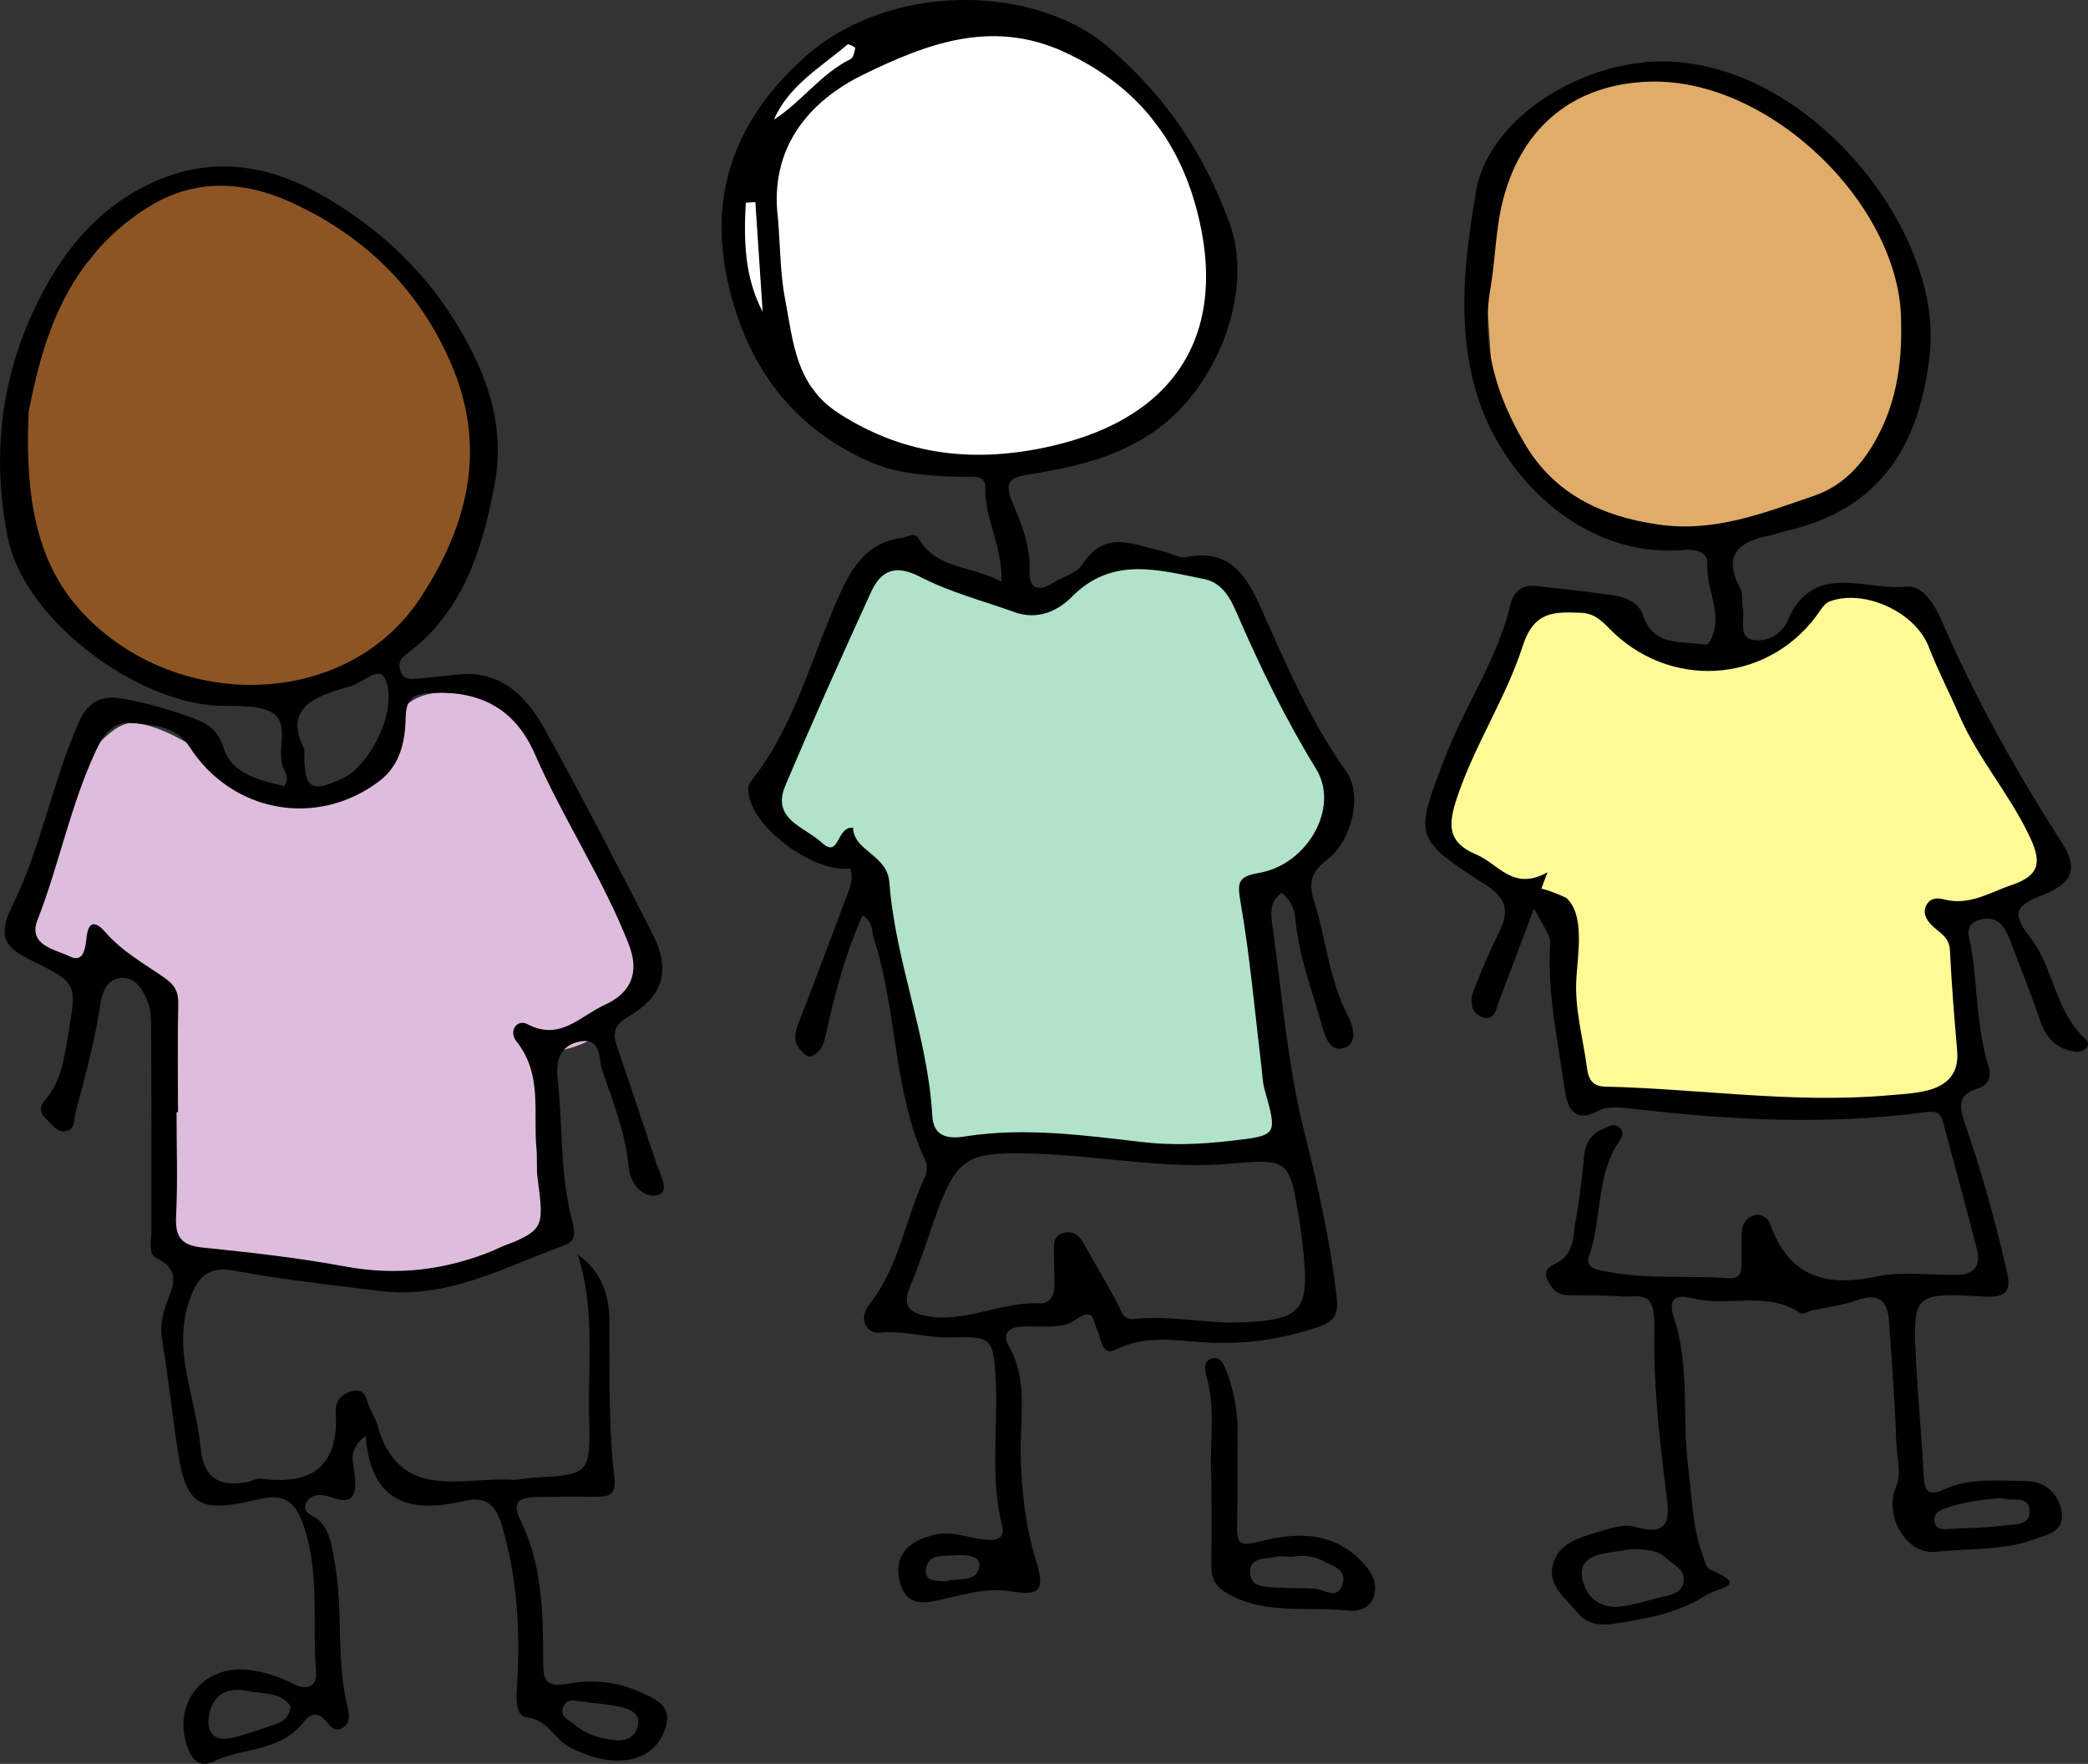 <?xml version="1.0" encoding="utf-8"?>
<!-- Generator: Adobe Illustrator 24.1.0, SVG Export Plug-In . SVG Version: 6.00 Build 0)  -->
<svg version="1.1" id="Layer_1" xmlns="http://www.w3.org/2000/svg" xmlns:xlink="http://www.w3.org/1999/xlink" x="0px" y="0px"
	 viewBox="0 0 578.1 488.35" style="enable-background:new 0 0 578.1 488.35;" xml:space="preserve">
<rect x="0" y="0" width="578.1" height="488.35" fill="#333333" stroke="none"/>
<style type="text/css">
	.st0{fill:#8D5524;}
	.st1{fill:#DDBCDC;}
	.st2{fill:#FFFA96;}
	.st3{fill:#E0AC69;}
	.st4{fill:#B0E3C9;}
	.st5{fill:#FFFFFF;}
</style>
<path class="st0" d="M18.93,77.16c-8,14.99-16.01,27.77-13.31,46.48c0,1.85-0.66,17.09-0.53,20.3c0.91,22.63,21.4,41.59,45.15,45.68
	c29.67,5.1,61.75-4.62,75.26-32.06c7.32-14.87,7.83-35.05,4.63-49.81C117.89,61.13,57.12,25.59,24.93,71.92"/>
<g>
	<path class="st1" d="M108.5,208.17c0.59,8.59-26.6,15.64-34.52,11.39c-10.43-5.59-26.03-18.98-37.4-19.39
		c-5.92-0.21-15.24,11.81-16.98,17.53c-5.86,19.31-8.94,20.88-11.87,41.89c-0.68,2.2,21.59,13.76,13.78,23.76
		c-4.91,6.28,5.47-14.68,14.62-16.13c6.13-0.97,11.03,29.39,10.74,35.35c-0.52,11.03-2.46,20.93-3.3,32.02
		c-0.33,4.35-0.7,9.6,4.48,10.23c47.41,5.79,67.31,12.83,88.88,1.27c7.53-4.04,12.97-2.32,14.74-8.62
		c4.51-16.02,0.25-24.67-1.6-41.67c-0.73-6.7-8.25-6.21-1.32-4.92c11.5,2.15,28.33-9.73,28.71-19.04
		c0.5-12.26-18.18-41.96-21.78-54.14c-3.45-11.71-14.85-27.01-31.13-25.9C124.34,191.81,107.21,189.62,108.5,208.17z"/>
	<path d="M159.93,347.32c6.77,4.82,8.77,11.37,8.81,18.68c0.08,14.46-0.34,28.95,1.39,43.34c0.54,4.48-1.61,5.11-5.17,5.06
		c-5.43-0.08-10.86-0.02-16.29,0.07c-4.31,0.07-7.31,0.86-4.59,6.38c6.03,12.27,6.31,25.63,6.3,38.86c0,5.47,0.63,7.61,6.91,6.45
		c6.49-1.2,13.41-0.66,19.5,2.13c3.49,1.6,8.87,3.28,7.8,8.63c-1.12,5.62-4.98,9.58-11.11,10.34c-5.59,0.7-10.85-1.05-15.66-3.47
		c-4.31-2.18-6.13-7.74-12.15-8.36c-2.53-0.26-2.82-4.19-2.59-7.62c1.03-15.34,0.31-30.55-4.14-45.51
		c-1.73-5.84-4.59-8.12-10.31-6.77c-14.77,3.49-25.94,0.89-27.4-17.96c-5.31,3.87-3.23,7.72-2.99,10.8c0.4,5.27-0.09,8.49-6.57,6.17
		c-2.3-0.83-5.18-1.2-6.64,1.15c-2,3.24,1.76,3.73,3.28,5.22c3.25,3.2,3.56,7.39,4.33,11.55c2.48,13.37,0.28,27.15,3.65,40.44
		c0.52,2.06,0.64,4.38-1.67,5.59c-2.16,1.14-3.26-0.71-4.39-2.05c-2.11-2.5-4.34-2.11-6.04,0.16c-6.32,8.4-16.83,7.16-25.08,11.09
		c-3.46,1.65-5.69-0.04-7-3.4c-4.68-12,3.58-23.21,16.38-22.01c4.52,0.43,8.79,1.96,12.9,3.99c3.49,1.73,6.45,0.83,6.11-3.37
		c-1.13-13.67,1.24-27.43-3.66-41.12c-3.05-8.54-7.74-7.74-13.61-6.38c-15.16,3.51-18.78,1.29-21.06-13.99
		c-1.51-10.11-2.61-20.29-4.27-30.38c-0.52-3.15-0.17-6,0.73-8.85c1.6-5.07,5.42-10.14-2.43-13.93c-2.24-1.08-1.27-4.98-1.27-7.69
		c0.02-18.39,0.01-36.78-0.09-55.17c-0.01-2.68,0.02-5.57-0.93-7.98c-1.3-3.31-3.34-7.05-7.59-6.63c-3.84,0.37-5.09,4.14-5.57,7.4
		c-1.49,10.16-4.24,20-6.85,29.89c-0.52,1.96,0.11,4.52-2.66,5.1c-2.49,0.52-3.63-1.71-5.16-3.06c-1.84-1.61-2.48-3.37-0.68-5.44
		c4.57-5.27,5.4-11.75,6.5-18.35c2.29-13.78,2.72-14.08-9.84-20.24c-7.37-3.61-10.08-6.34-5.64-15.32
		c7.95-16.12,11.1-34.22,18.4-50.81c2.71-6.16,6.85-7.4,11.91-6.55c6.76,1.13,13.45,3.13,19.9,5.49c3.65,1.33,6.68,3.07,8.28,8.22
		c2.21,7.14,10.04,8.94,16.82,10.54c1.34-2.12,0.48-3.43-0.15-4.78c-2.41-5.12,2.22-12.83-3.69-15.79
		c-4.72-2.36-11.13-1.26-16.78-1.85c-22.72-2.35-51.65-24.52-55.99-46.52c-4.11-20.86-2.4-41.87,6.97-62.25
		c7.82-17.01,18.8-30.26,35.73-37.02c15.39-6.15,30.59-3.53,45.49,5.26c17.47,10.31,30.58,23.69,39.86,41.62
		c6.35,12.27,9.33,24.64,6.71,38.24c-3.47,18.01-8.78,35.06-24.5,46.64c-1.66,1.23-2.22,2.79-1.47,4.72
		c0.82,2.09,2.56,2.19,4.47,1.98c3.58-0.39,7.18-0.63,10.75-1.09c12.09-1.55,19.39,5.58,24.51,14.78
		c10.4,18.66,20.14,37.68,29.9,56.69c5.3,10.32,3.22,17.47-6.69,23.26c-3.65,2.13-4.36,4.35-3.06,8.1
		c3.75,10.79,7.29,21.66,10.94,32.48c1.02,3.02,3.84,7.76,0.46,8.72c-3.85,1.1-7.69-2.83-8.12-7.61c-0.85-9.43-4.3-18.14-7.34-26.91
		c-1.04-3.01-0.06-9.1-6.15-7.96c-5.25,0.98-6.8,4.93-6.2,10.24c1.48,13.12,0.62,26.49,4.04,39.41c0.75,2.84,1.26,5.53-2.18,6.78
		c-16.57,6.01-32.44,14.99-51.06,12.63c-13.45-1.7-26.97-3.09-40.27-5.63c-6.62-1.26-9.66,1.24-11.83,6.5
		c-2.86,6.92-2.86,14.12-1.53,21.35c1.3,7.08,3.31,14.08,4,21.21c0.8,8.22,4.93,10.85,12.5,9.55c1.48-0.25,2.98-1.18,4.37-1
		c14.32,1.89,21.48-3.78,20.54-18.7c-0.19-3.04,2.03-5.09,4.96-5.63c3.44-0.63,3.48,2.51,4.4,4.59c0.72,1.64,1.72,3.21,2.19,4.92
		c5.92,21.36,23.31,14.26,37.47,15.09c1.78,0.1,3.58-0.44,5.38-0.54c16.11-0.87,16.07-0.86,15.74-17.42
		C162.78,376.92,164.74,361.99,159.93,347.32z M49.28,307.9c-0.13,0-0.27,0-0.4,0c0,9.64,0.35,19.29-0.13,28.9
		c-0.29,5.78,1.57,8,7.36,8.6c13.17,1.35,26.37,2.8,39.36,5.22c14.44,2.69,27.96,1.05,41.47-4.53c13.71-5.65,13.83-5.25,11.89-19.99
		c-0.35-2.67-0.04-5.42-0.3-8.11c-0.94-9.99,1.69-20.57-5.45-29.54c-2.45-3.07,0.13-6.37,2.91-4.91c9.07,4.79,14.71-2.27,21.32-5.27
		c7.12-3.22,9.99-8.66,6.74-16.93c-7.18-18.26-18.12-34.62-25.94-52.52c-5.39-12.34-14.71-17.43-27.91-17.01
		c-5,0.16-7.77,0.85-7.88,6.81c-0.12,6.63-1.51,13.3-7.39,17.71c-17.25,12.97-40.72,8.67-52.45-9.55c-3.76-5.84-10-6.08-15.9-6.62
		c-5.38-0.49-7.97,3.32-10,7.64c-7.06,15.05-10.16,31.46-16.19,46.89c-2.78,7.11,5.1,8.2,8.99,10.13c3.92,1.94,4.28-2.64,4.62-5.53
		c0.63-5.33,3.33-3.34,5.18-1.2c4.64,5.35,10.77,8.71,16.41,12.66c2.91,2.04,3.85,3.92,3.76,7.32
		C49.12,288.01,49.28,297.95,49.28,307.9z M7.94,113.85c-1.29,27.45,3.6,44.56,16.34,57.28c26.16,26.11,71.94,24.74,91.89-5.28
		c13.12-19.75,18.86-41.29,8.89-64.76c-8.92-21-24.19-35.86-44.52-45.1c-12.98-5.9-26.7-6.75-39.77,1.51
		C16.6,72.78,11.3,97.56,7.94,113.85z M84.26,207.39c-0.14,11.22,1.69,12.21,10.69,8.08c6.65-3.05,14.54-16.84,12.26-25.85
		c-0.68-2.67-1.65-3.81-4.28-2.6c-2.19,1.01-4.21,2.56-6.49,3.17C86.66,192.82,78.53,196.32,84.26,207.39z M80.41,472.32
		c-2.76-3.91-7.7-3.32-11.8-4.16c-4.76-0.98-9.14,0.21-10.52,5.84c-1.45,5.92,1.28,8.56,7.16,6.92c3.77-1.05,7.48-2.32,11.17-3.6
		C78.49,476.6,80.18,475.39,80.41,472.32z M159.29,470.88c-0.26-0.05-2.66-0.61-3.46,2.02c-0.78,2.55,1.79,3.3,3.31,4.62
		c3.06,2.67,6.72,3.67,10.59,4.22c3.38,0.48,6.2-0.64,6.9-4.02c0.71-3.43-2.34-4.6-4.93-5.17
		C168.23,471.78,164.65,471.57,159.29,470.88z"/>
</g>
<g>
	<path class="st2" d="M500.13,169.57c-5.32,6.77-26.6,15.64-34.52,11.39c-10.43-5.59-21.91-14.19-33.28-14.6
		c-5.92-0.21-13.75,9.35-15.48,15.07c-5.86,19.31-14.53,28.62-17.46,49.63c-0.68,2.2,11.15,12.11,13.75,13.69
		c6.81,4.14,6.52,4.71,15.67,3.26c6.13-0.97,5.4,10.04,5.12,15.99c-0.52,11.03,2.12,20.89,1.28,31.98
		c-0.33,4.35-0.68,10.97,4.48,10.23c23.91-3.41,60.8,5.1,84.94,0.09c8.37-1.74,16.91-1.15,18.69-7.45
		c4.51-16.02,0.25-24.67-1.6-41.67c-0.73-6.7-8.25-6.21-1.32-4.92c11.5,2.15,28.32-3.9,28.7-13.21c0.5-12.26-24.11-37.73-27.7-49.91
		c-3.45-11.71-12.51-26.47-28.78-25.36C512.39,163.83,506.44,161.54,500.13,169.57z"/>
	<path class="st3" d="M419.71,40.65c-8,14.99-10.57,24.8-7.87,43.51c0,1.85,0.85,13.12,0.98,16.33
		c0.91,22.63,16.45,41.55,40.2,45.63c29.67,5.1,56.65-1.34,70.16-28.78c7.32-14.87,6.59-31.46,3.39-46.21
		C514.34,24.53,458.8,3.9,425.71,35.42"/>
	<path d="M433.63,248.57c5.09,4.47,3.3,15.1,2.83,22.04c-0.58,8.64,1.83,16.71,2.92,25.02c0.35,2.67,1.17,5.13,4.97,5.21
		c26.14,0.59,52.16,4.73,78.39,2.42c3.6-0.32,7.27-0.47,10.75-1.32c5.54-1.35,8.94-4.64,8.39-10.97c-0.8-9.29-1.56-18.6-2.01-27.92
		c-0.18-3.71-3.02-4.87-5.07-6.93c-1.53-1.55-2.62-3.52-1.35-5.7c1.05-1.8,2.94-1.91,4.78-1.42c7.04,1.86,12.69-1.95,18.94-4.05
		c8.52-2.86,7.64-7.35,4.59-13.73c-5.56-11.62-14.2-21.36-19.37-33.32c-2.71-6.27-5.92-12.38-8.39-18.83
		c-3.71-9.68-17.99-16.14-27.47-12.54c-1,0.38-1.87,1.44-2.51,2.39c-13.16,19.67-39.97,22.57-57.25,6.28
		c-2.53-2.39-4.69-5.37-8.93-5.54c-7.4-0.3-13.1-0.54-16.21,9.1c-4.66,14.46-13.32,27.4-18.21,42.02
		c-2.56,7.65-2.7,12.47,5.42,15.85c5.96,2.48,10.07,10.23,19.61,4.87c-4.83,12.88-9.01,24.23-13.36,35.51
		c-0.87,2.25-1.28,6.1-5.09,4.45c-2.86-1.24-3.04-4.54-2.02-7.17c2.17-5.6,4.54-11.14,7.21-16.51c2.79-5.6,1.73-9.19-3.73-12.72
		c-20.05-12.95-19.96-13.13-11.27-35.63c5.51-14.27,14.49-27.04,18.03-42.17c0.74-3.14,3-5.39,6.57-5.04
		c7.16,0.71,14.32,1.52,21.45,2.54c3.64,0.52,7.45,1.9,8.68,5.6c2.82,8.54,10.12,7.06,16.4,8.03c0.57,0.09,1.51,0.07,1.72-0.26
		c4.73-7.25-0.72-14.42-0.32-21.71c0.21-3.88-3.46-4.43-6.68-4.15c-27.71,2.38-50.61-20.2-57.41-43.99
		c-5.39-18.83-3-37.1,0.01-55.16c3.48-20.85,30.49-37.24,54.11-36.06c39.81,1.99,75.21,47.64,71.55,80.87
		c-2.72,24.73-13.13,43.02-39.91,49.1c-1.47,0.33-2.88,0.92-4.36,1.21c-8.58,1.68-13.27,5.36-8.16,14.72
		c0.79,1.46,0.21,3.6,0.62,5.34c0.72,3.05-1.35,7.82,2.54,8.78c3.72,0.92,8.29-1.38,9.83-5.07c7.08-16.9,21.65-8.32,32.99-9.59
		c4.6-0.52,7.91,5.22,9.83,9.65c9.23,21.32,20.51,41.48,33.05,61.01c4.69,7.31,3.3,11.36-5.03,14.65
		c-6.63,2.62-9.51,4.37-3.66,11.75c6.56,8.26,6.84,20.34,15.29,28.11c2.11,1.94-0.55,3.94-2.97,3.56c-4.87-0.75-7.86-3.68-9.48-8.49
		c-2.49-7.4-5.46-14.64-8.21-21.96c-1.47-3.92-3.46-7.42-8.44-6.08c-4.88,1.31-2.85,5.08-2.37,8.21
		c1.65,10.68,1.39,21.63,4.62,32.09c0.93,3.01,0.26,5.54-2.98,6.49c-6.15,1.8-4.75,5.92-3.32,10.07
		c4.51,13.05,8.15,26.34,11.3,39.79c1.35,5.78,0.77,8.09-6.3,7.68c-19.54-1.11-19.64-0.74-18.65,18.56
		c0.53,10.23,1.53,20.43,2.06,30.66c0.22,4.21,0.81,6.4,5.79,4.13c7.07-3.22,14.8-2.28,22.28-2.29c5.44,0,9.27,3.34,10.12,8.5
		c0.92,5.6-3.99,6.38-8.06,7.82c-8.69,3.08-17.87,2.28-26.76,3.31c-8.2,0.95-14.36-10.07-11.08-17.81
		c1.76-4.14,0.26-8.36,0.13-12.49c-0.35-11.13-1.22-22.25-1.98-33.37c-0.38-5.62-2.72-8.22-8.84-6c-3.93,1.42-8.2,1.9-12.32,2.82
		c-1.17,0.26-2.76,1.22-3.42,0.77c-9.15-6.25-19.77-1.72-29.47-4.04c-2.61-0.63-7.9-1.76-5.54,5.3c4.55,13.6,2.16,28.05,4.03,42.04
		c1.03,7.72,1.06,15.58,3.72,23.03c0.59,1.65,1.07,4.14,2.27,4.64c11.07,4.61,2.38,4.91-1.22,7.2c-7.91,5.03-16.74,6.52-25.69,7.86
		c-3.84,0.57-7.4-0.09-9.85-3.15c-3.12-3.89-8.17-7.28-6.8-13.06c1.44-6.06,7.12-7.58,12.4-9.17c3.49-1.05,7.12-2.46,10.62-1.44
		c10.08,2.93,9.19-3.39,8.4-9.57c-1.96-15.22-3.61-30.8-3.29-45.78c0.22-10.76-4.28-8.09-9.3-8.49c-4.79-0.38-9.62-0.27-14.43-0.32
		c-3.22-0.03-5.02-2.05-6.02-4.66c-1.04-2.73,1.44-3.54,3.21-4.58c4.35-2.54,3.99-7.18,4.72-11.16c1.09-5.91,1.75-11.91,2.35-17.9
		c0.36-3.64,1.76-6.29,5.23-7.74c1.66-0.69,3.31-1.94,4.86-0.1c1.2,1.43,0.18,2.68-0.67,3.98c-6.12,9.48-4.44,21-7.99,31.21
		c-1.31,3.75,2.6,3.94,5.2,4.45c11.02,2.13,22.21,0.98,33.3,1.76c3.06,0.22,3.64-1.26,3.66-3.68c0.02-3.02-0.03-6.03,0.09-9.05
		c0.09-2.3,1.24-4.1,3.52-4.66c2.05-0.5,3.78,0.87,4.37,2.5c5.12,14.28,15.09,17.47,29.19,14.48c7.2-1.53,14.97-0.39,22.48-0.48
		c4.74-0.05,6.69-2.57,5.55-7.03c-3.05-11.9-6.27-23.76-9.48-35.62c-0.66-2.43-2.07-2.76-4.75-2.41
		c-27.01,3.58-53.98,2.26-80.93-0.95c-3.22-0.38-7.14-0.83-9.72,0.59c-6.99,3.86-8.64-1.7-9.19-5.55
		c-1.91-13.62-4.98-27.16-4.05-41.09C429.52,256.61,412.95,239.11,433.63,248.57z M526.36,89.52c0.27-32.1-35.84-67.68-69.27-66.92
		c-21.07,0.48-35.55,12.29-40.86,32.39c-2.18,8.24-2.16,16.65-3.58,24.87c-2.74,15.85,1.83,29.96,9.51,43
		c8.1,13.76,21.15,20.13,37.11,22.38c15.5,2.19,28.96-3.19,42.86-7.93c8.24-2.81,13.54-8.75,17.51-16.07
		C524.77,111.78,526.62,101.53,526.36,89.52z M451.77,428.88c-1.17,0.18-3.53,0.58-5.9,0.91c-4.11,0.56-8.57,1.8-7.87,6.69
		c0.71,4.97,4.3,8.81,10.03,8.35c3.83-0.31,7.6-1.56,11.36-2.54c2.54-0.67,5.76-0.73,6.62-3.87c1.04-3.78-2.58-4.97-4.62-6.97
		C459.06,429.15,456.03,428.99,451.77,428.88z M554.35,414.79c-5.62,0.31-10.96,1.06-16.09,2.9c-1.82,0.66-3.2,1.9-2.53,4.05
		c0.56,1.82,2.31,1.64,3.76,1.57c5.1-0.24,10.23-0.32,15.28-0.97c2.73-0.35,7.17,0.13,7.16-3.79
		C561.93,413.57,556.88,415.91,554.35,414.79z"/>
</g>
<g>
	<path class="st4" d="M322.69,155.9c-0.7,2.49-11.86-0.97-15.06-0.51c-8.17,1.17-23.99,14.2-31.91,9.96
		c-10.43-5.59-16.46-10.8-27.83-11.21c-5.92-0.21-11.8,10.09-13.53,15.81c-5.86,19.31-19.5,30.84-22.44,51.85
		c-0.68,2.2,3.5,8.1,6.1,9.68c6.81,4.14,12.29,9.11,21.45,7.66c6.13-0.97,5.64,5.53,5.36,11.49c-0.52,11.03,5.14,22.15,4.3,33.24
		c-0.33,4.35,6.11,33.63,11.27,32.89c23.91-3.41,46.08,7.56,70.21,2.56c8.37-1.74,21.46,3.75,23.23-2.56
		c4.51-16.02-5.56-48.11-7.4-65.11c-0.73-6.7-5.9-8.19,1.02-6.89c11.5,2.15,26.66-13.58,23.49-24.51
		c-3.54-12.19-12.13-18.41-15.57-30.63c-3.42-12.12-5.11-23.5-24.77-32.06C330.41,157.46,323.27,155.55,322.69,155.9z"/>
	<path class="st5" d="M206.25,49.12c-0.75,16.91-5.59,31.73,4.9,47.36c0.8,1.66,12.87,9.05,14.37,11.87
		c7.12,20.27,34.89,23.94,58.06,17.34c30.9-3.12,52.89-21.8,53.25-52.27c0.19-16.51-8.41-28.44-17.65-40.3
		c-29.71-43.29-91.65-37.61-107.9,5"/>
	<path d="M277.32,161.06c0.19-10.06-4.77-17.57-4.52-26.11c0.11-3.73-3.95-2.85-6.49-2.92c-8.79-0.26-17.73-0.7-25.73-4.27
		c-21.96-9.79-34.36-27.46-39.26-50.59c-5.24-24.72,3.11-44.95,21.51-61.37c23.65-21.1,63.8-20.11,84.06-2.74
		c16.14,13.84,26.49,29.49,33.57,48.81c6.65,18.14-2.72,45.2-21.32,57.87c-10.31,7.02-21.88,9.63-33.74,11.53
		c-5.15,0.83-7.76,1.5-5.09,7.8c2.53,5.96,5.02,12.2,4.74,19.11c-0.19,4.74,2.39,5.76,6.4,3.25c2.8-1.75,6.72-2.75,8.3-5.24
		c6.14-9.66,14.11-5.35,21.83-3.67c2.33,0.51,4.8,2.11,6.9,1.7c12.4-2.47,16.87,5.67,20.95,14.8c6.86,15.37,13.49,30.83,23.37,44.68
		c4.41,6.19,1.67,18.9-5.35,24.33c-4.31,3.33-5.3,6.14-3.63,11.4c3.35,10.54,4.12,21.82,9.41,31.87c1.46,2.78,2.68,7.62-1,8.82
		c-4.23,1.38-5.44-3.46-6.36-6.72c-2.69-9.49-6.26-18.76-7.18-28.71c-0.24-2.63-1.02-5.26-3.86-7.49c-3.58,2.49-2.96,6.13-2.49,9.47
		c2.66,18.97,4.07,37.98,8.81,56.84c3.74,14.89,7.22,30.28,8.94,45.8c0.5,4.53-0.63,6.51-4.85,7.97c-10.4,3.61-20.9,5.05-31.95,4.35
		c-8.05-0.51-16.23-2-24.24,1.97c-4.21,2.08-4.03-2.97-5.22-5.33c-1.33-2.65-0.84-6.68-6.25-2.74c-3.34,2.43-9.25,1.63-14.01,1.69
		c-4.12,0.05-6.3,1.86-4.3,5.36c5.55,9.67,3.05,20.07,3.31,30.12c0.25,10.02,1.32,19.73,4.25,29.32c2.55,8.35,1.17,9.89-7.06,8.55
		c-6.13-1-11.85,0.59-17.74,1.95c-5.07,1.16-11.15,3.14-13-4.98c-1.52-6.71,2.2-11.05,10.23-12.73c4.73-0.99,8.91,1.03,13.36,1.47
		c3.45,0.34,5.74-0.36,4.8-4.09c-3.39-13.41-1-27.01-1.75-40.5c-0.62-11.16-1.17-11.78-12.3-11.4c-6.59,0.23-12.9-2.02-19.69-1.33
		c-3.93,0.4-6.07-3.97-3-7.82c8.31-10.41,9.93-23.65,15.39-35.25c0.57-1.21,0.78-3.11,0.25-4.26c-9.18-19.63-7.81-41.7-14.42-61.9
		c-0.62-1.89,0.02-4.3-3.1-6.25c-4.56,10.18-7.43,20.67-9.79,31.28c-0.68,3.04-0.95,5.97-4.01,7.52c-1.3,0.66-2.25-0.36-3.08-1.22
		c-2.86-2.93-1.61-5.86-0.34-9.1c4.61-11.75,8.95-23.6,13.43-35.4c0.77-2.04,1.09-4.04,0.39-6.13c-9.76,1.34-26.48-10.73-28.07-20.3
		c-0.18-1.11-0.31-2.67,0.29-3.42c12.53-15.56,17-34.94,25.07-52.6c3.45-7.55,7.77-14.06,17.03-15.18c1.67-0.2,3.42-1.91,4.73,0.32
		C259.39,157.69,269.05,156.54,277.32,161.06z M236.19,229.16c0.21,6.59,9.47,7.37,10.05,15.17c1.65,21.92,10.64,42.52,11.88,64.56
		c0.33,5.83,4.27,6.49,9,5.75c16.54-2.61,32.95-0.32,49.33,1.57c8.16,0.94,16.18,0.58,24.29-0.36c13-1.51,12.98-1.36,9.35-14.33
		c-0.56-2.01-0.58-4.16-0.84-6.25c-1.84-15.17-3.16-30.44-5.78-45.47c-0.98-5.63-0.67-7.12,5.21-8.15
		c13.38-2.34,22.26-18.11,15.73-28.73c-8.52-13.87-15.55-28.33-21.99-43.19c-1.73-3.99-3.95-8.39-9.04-9.41
		c-12.74-2.56-25.47-6.37-36.65,4.94c-3.97,4.01-9.58,6.46-15.79,4.23c-8.75-3.14-17.91-5.51-26.1-9.75
		c-7.03-3.63-10.97-1.79-13.76,4.35C233,181.81,225,199.6,217.41,217.57c-3.93,9.31,5.54,11.43,10.04,15.66
		C232.53,237.98,231.43,228.75,236.19,229.16z M215.41,60.61c0.62,7.5,0.58,15.13,2,22.47c2.24,11.53,2.79,23.55,14.76,31.31
		c18.74,12.13,38.62,13.85,59.41,9c34.31-7.99,48.64-31.55,39.79-65.19c-5.32-20.23-17.25-34.91-36.87-43.88
		c-20.11-9.2-38.31-2.02-55.29,6.24C223.91,27.99,212.9,41.02,215.41,60.61z M340.98,366.19c19.97-0.49,21.94-2.75,19.54-22.4
		c-0.26-2.09-0.47-4.19-0.82-6.26c-2.72-16.37-2.76-16.78-19.05-15.35c-18.16,1.6-35.94-2.22-53.94-2.76
		c-19.33-0.58-21.86,0.69-28.17,18.7c-2.09,5.95-3.98,11.99-6.44,17.77c-2.31,5.43-0.65,7.63,4.92,8.55
		c10.71,1.76,20.43-4.22,31.01-3.58c2.6,0.16,3.97-2.36,3.91-5.15c-0.06-3.01-0.08-6.01-0.14-9.02c-0.04-2.13-0.2-4.4,2.35-5.25
		c2.74-0.91,4.54,0.44,5.87,2.81c3.07,5.49,6.3,10.89,9.29,16.42c1.13,2.09,1.46,4.85,4.7,4.5
		C323.06,364.19,331.98,366.04,340.98,366.19z M214.28,33.11c7.78-5,12.97-12.68,21.25-16.77c0.77-0.38,1.06-1.97,1.24-3.05
		c0.04-0.23-1.84-1.21-2.1-0.99C227.22,18.65,218.37,23.68,214.28,33.11z M209.13,55.94c-0.89,0.06-1.78,0.13-2.66,0.19
		c-0.53,10.28-0.42,20.5,4.69,30.19C210.48,76.2,209.8,66.07,209.13,55.94z M262.2,437.76c3.02-1.03,8.35,0.63,8.96-4.29
		c0.35-2.84-4.09-3.07-6.51-2.87c-3.19,0.27-7.99-0.67-8.32,4.28C256.13,437.77,259.41,437.82,262.2,437.76z"/>
	<path d="M335.41,409.98c-0.73-9.57,1.37-19.3-1.34-28.79c-0.59-2.07-0.98-4.61,1.81-5.16c1.95-0.39,2.95,1.69,3.61,3.4
		c2.21,5.68,3.24,11.56,3.16,17.67c-0.11,8.44,0.06,16.89-0.14,25.33c-0.12,5.03,0.89,5.7,6.24,4.34
		c10.34-2.64,20.91-2.89,29.04,6.39c2.38,2.72,3.69,5.67,2.49,9.08c-1.22,3.46-4.69,3.95-7.59,3.64
		c-10.64-1.14-21.66,1.14-31.91-4.18c-3.81-1.98-5.48-4.1-5.41-8.21C335.5,425.66,335.41,417.82,335.41,409.98z M357.58,431
		c-1.26,0-3.14-0.32-4.85,0.07c-2.7,0.63-6.86,0.03-6.61,4.4c0.24,4.08,4.05,3.82,6.97,4.03c3.59,0.26,7.2,0.13,10.79,0.32
		c2.71,0.15,6.25,3.3,7.75-1.01c1.51-4.33-2.75-5.25-5.58-6.78C363.53,430.69,360.87,430.58,357.58,431z"/>
</g>
</svg>
